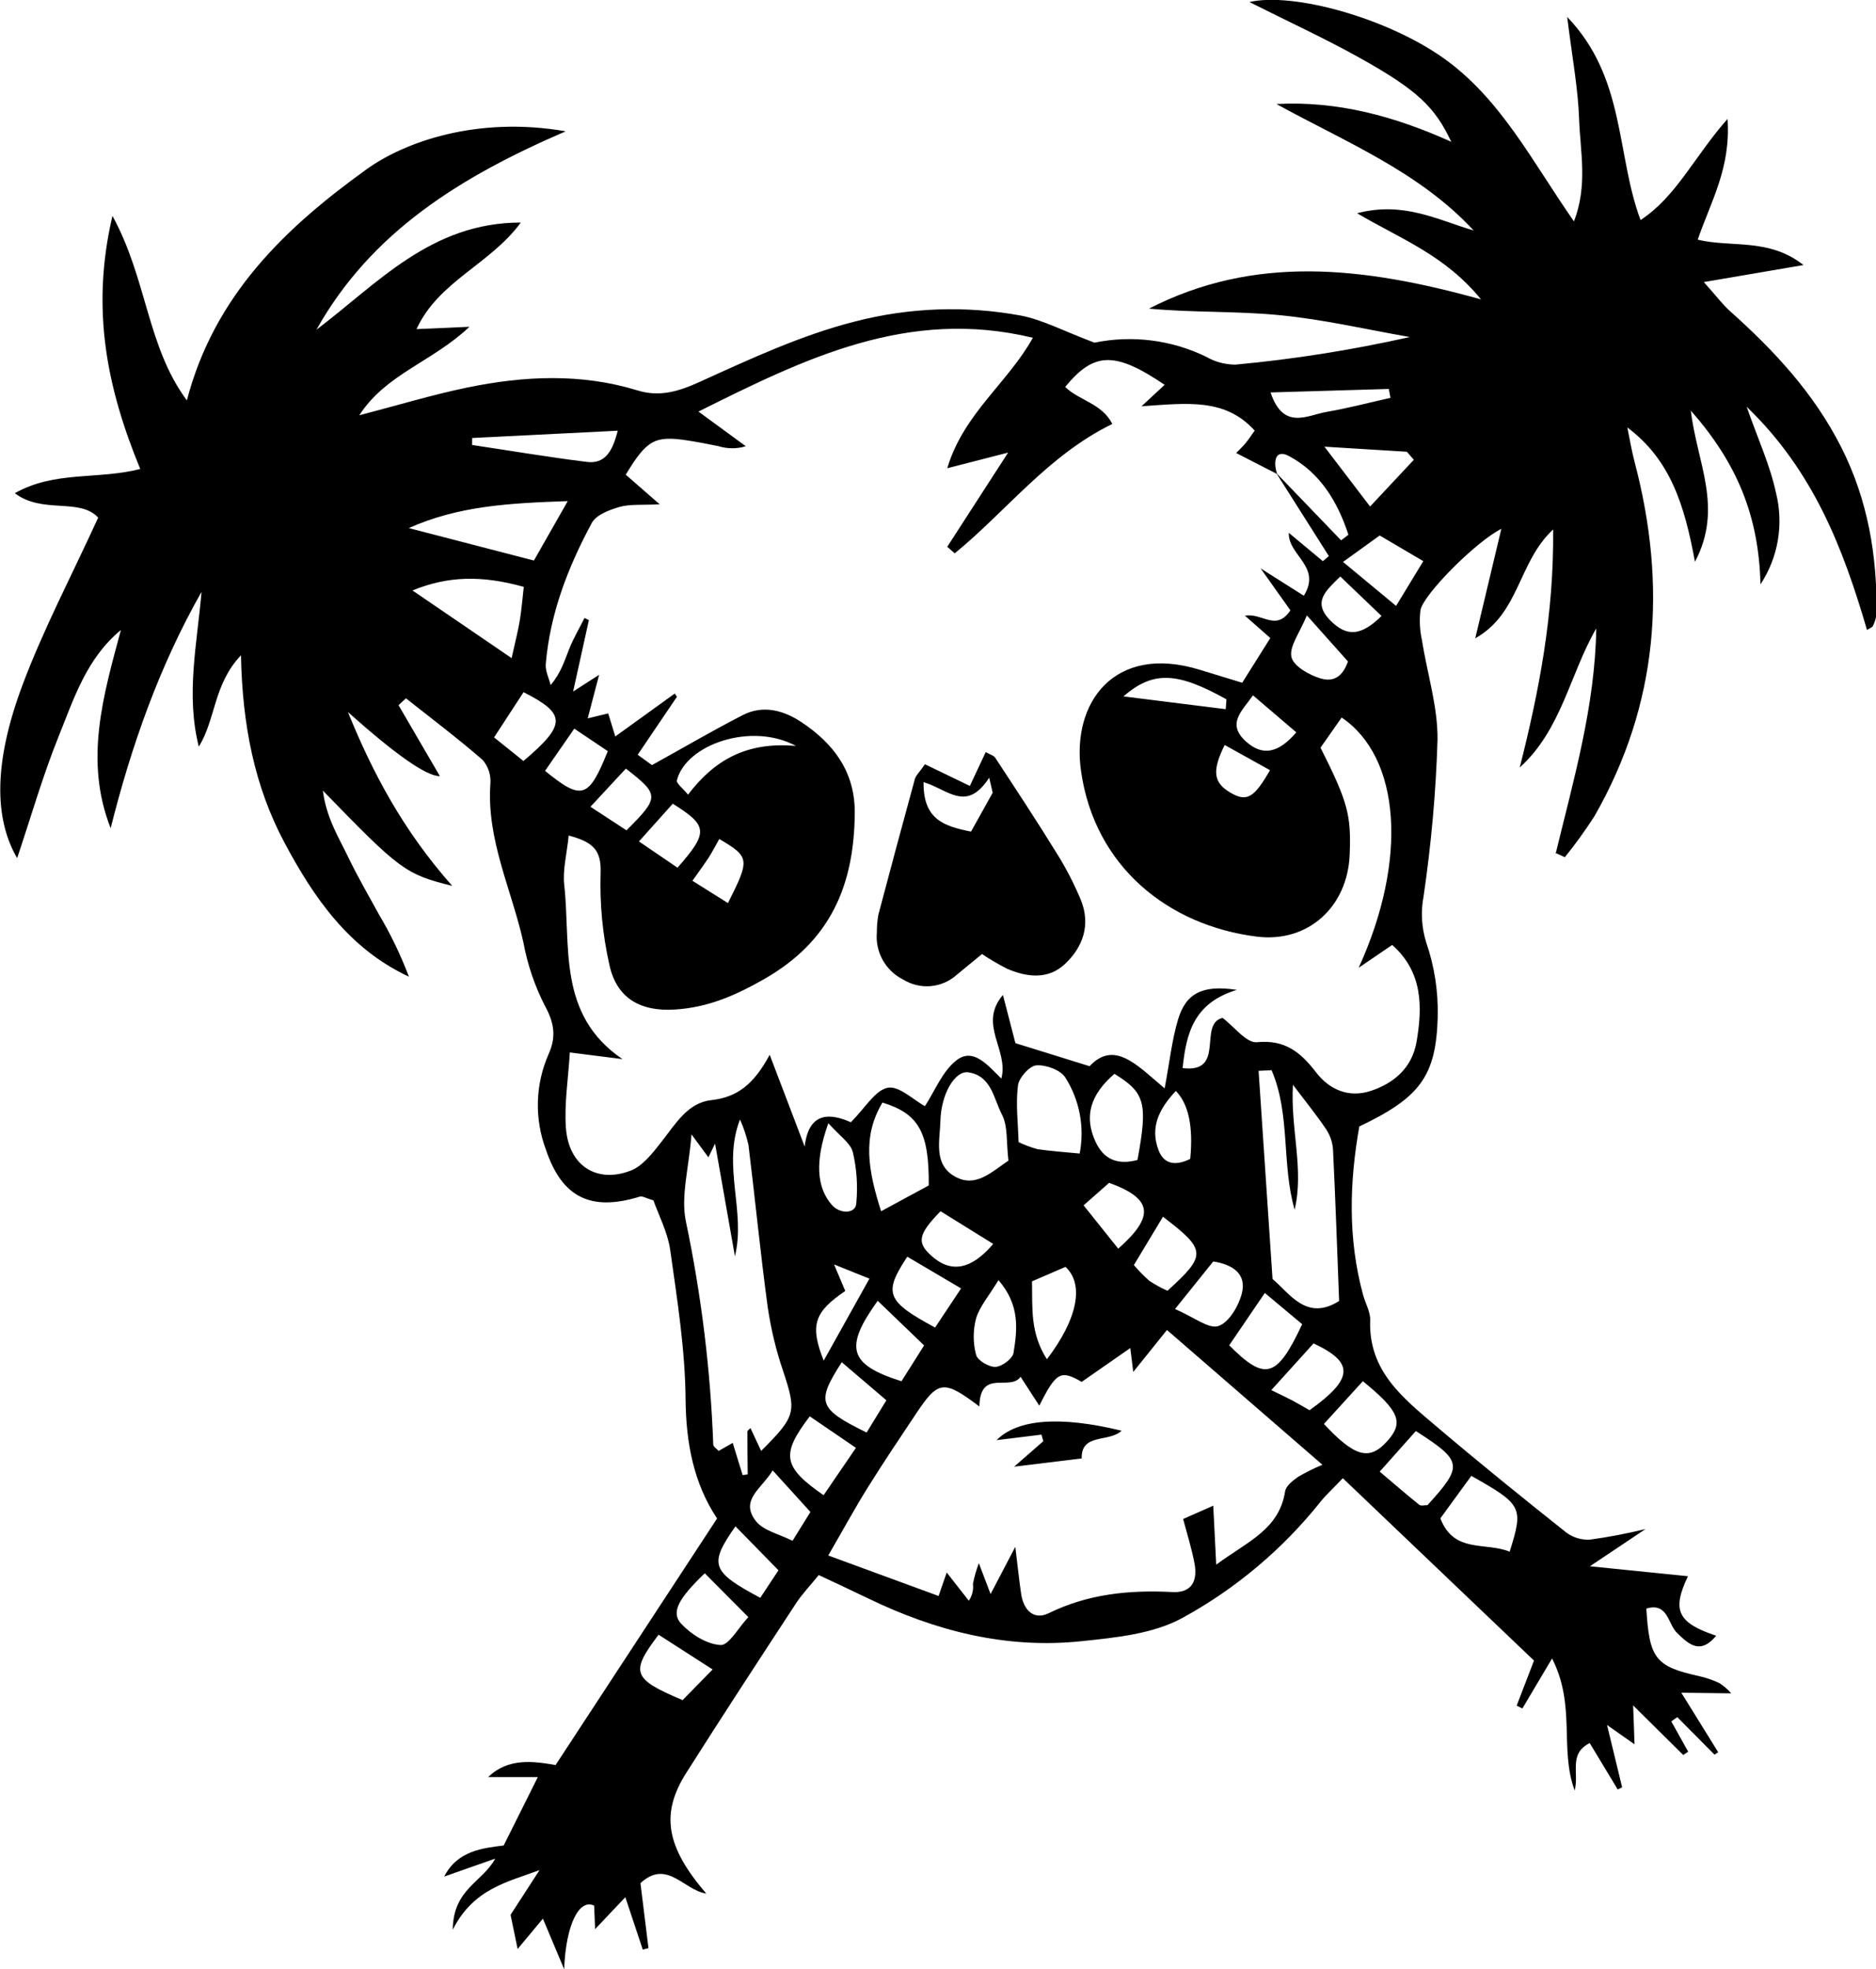 <svg xmlns="http://www.w3.org/2000/svg" viewBox="0 0 177.51 186.24" fil="black" ><path d="m147.2,80.74c1.71-7.03,3.73-14,3.84-21.3-2.51,4.35-3.28,9.57-7.24,13.16,1.83-7.24,3.24-14.48,3.16-22.52-3.34,3.11-3.15,7.92-7.37,10.3l2.47-10.36c-2.4,1.21-7.33,6.16-7.65,7.67-.12.96-.07,1.93.14,2.87.49,3.15,1.51,6.29,1.47,9.43-.15,4.96-.6,9.9-1.32,14.8-.28,1.46-.19,2.96.26,4.38.77,2.24,1.13,4.59,1.08,6.95-.14,5.7-1.69,7.7-7.42,10.43-.93,5.25-1.1,10.6.36,15.94.22.8.7,1.61.67,2.4-.18,4.82,3.17,7.4,6.31,10.07,4.02,3.41,8.13,6.73,12.26,10.01.64.47,1.43.71,2.23.66,1.77-.24,3.52-.58,5.25-1l-5.26,3.52c3.52.36,6.4.65,9.28.94-1.54,3.21-1,4.41,2.67,5.63-1.49,1.78-2.52.89-3.71-.27-.87-.84-.85-2.91-2.9-2.3.28,4.74.87,5.48,4.99,6.39.67.15,1.32.37,1.94.67.41.27.78.59,1.1.96l-4.72-.06c1.38,2.23,2.44,3.93,3.49,5.63l-.35.23-3.52-3.55-.57.4,1.6,2.87-.47.31-4.74-4.69c.06,1.59.1,2.63.13,3.68l-2.6-1.83c.61,2.51,1.02,4.2,1.43,5.9l-.42.2-2.65-4.39c-2.02,1.03-.99,2.77-1.42,4.49-1.46-3.9.14-8.02-2.14-12.49l-2.81,4.73-.54-.27,1.64-4.26-18.09-17.25c-.87.92-1.56,1.54-2.13,2.25-3.57,4.47-7.99,8.19-13,10.94-2.78,1.54-6.36,1.89-9.64,2.23-7.09.74-13.79-.97-20.16-4.06-1.49-.72-2.98-1.41-4.66-2.2-.81,1-1.57,1.79-2.16,2.69-3.49,5.33-6.97,10.65-10.38,16.03-2.45,3.87-1.91,6.98,1.9,11.41-2.18-.35-3.71-3.29-6.23-.99l.76,6.15-.54.14c-.48-1.44-.96-2.88-1.65-4.96l-2.86,3.02c-.03-.74-.06-1.48-.09-2.22-1.38-.69-2.67,1.7-2.84,6.01l-2.01-4.78-2.39,2.87-.67-3.23,2.74-4.23c-3.04,1.13-6.26,1.76-8.21,5.64.04-3.87,2.8-4.48,4.02-6.73l-4.83,1.7c1.26-2.47,3.68-2.69,5.63-2.94l3.23-6.47h-4.7c1.89-1.83,4.24-1.52,6.38-1.14l15.28-23.32c-2.21-3.33-2.94-7.11-2.98-11.28-.04-4.7-.79-9.41-1.45-14.09-.24-1.71-1.11-3.34-1.59-4.72-.75-.22-1.05-.43-1.27-.36-4.64,1.43-7.38.12-8.92-4.48-1.08-2.91-.99-6.13.26-8.97.77-1.7.53-3.03-.38-4.67-.94-1.86-1.61-3.84-1.99-5.89-1.1-4.99-3.5-9.71-3.13-15.02.07-.82-.19-1.64-.73-2.27-2.34-2.03-4.82-3.9-7.26-5.83l-.7.65,3.91,6.71q-1.85.05-8.7-6.06c2.33,5.72,5.19,11.16,9.87,16.44-4.44-1.1-4.94-1.49-12.24-9.01.34,2.61,1.48,4.38,2.36,6.22.9,1.87,1.95,3.68,2.95,5.5,1.11,1.87,2.06,3.84,2.83,5.88-5.67-2.64-8.99-7.46-11.77-12.67-2.84-5.32-3.99-11.14-4.12-17.73-2.62,2.77-2.38,6.07-3.99,8.64-1.24-4.92-.16-9.72.26-14.64-3.98,7.01-6.63,14.51-8.6,22.36-2.52-6.41-.7-12.54.97-18.75-3.27,2.7-4.46,6.52-5.91,10.11-1.49,3.7-2.59,7.55-3.91,11.47-2.19-3.78-2.22-9.09.51-16.38,1.98-5.28,4.64-10.32,7.16-15.83-1.77-1.91-5.26-.31-7.89-2.31,3.8-2.14,7.86-1.26,11.87-2.29-3.14-7.63-4.7-15.1-2.63-23.94,3.29,6,3.25,12.33,7.04,17.45,2.61-9.96,9.33-16.33,16.98-21.84,3.6-2.6,10.47-5.07,18.87-3.61-9.98,4.3-18.41,9.53-23.59,18.77,5.79-4.38,10.85-10.14,19.34-10.14-2.91,3.97-7.77,5.53-9.87,10.08l5.01-.22c-3.49,3.31-7.92,4.47-10.42,8.37,3.62-.94,6.89-1.94,10.24-2.63,5.36-1.1,10.75-1.36,16.09.28,2.08.64,3.88.1,5.88-.81,4.78-2.17,9.63-4.43,14.69-5.71,5.13-1.33,10.49-1.52,15.7-.56,2.07.4,4.02,1.46,6.96,2.56,3.58-.73,7.3-.26,10.58,1.34.83.48,1.78.73,2.74.74,5.56-.51,11.07-1.39,16.52-2.61-4.11-.72-8.19-1.67-12.32-2.07-4.09-.4-8.23-.23-12.36-.62,9.96-5.1,20.18-4,31.42-.87-3.43-4.2-7.59-5.71-11.73-8.15,4.39-1.15,7.59.62,11.03,1.63-5.16-5.57-12.13-8.37-18.66-11.96,5.8-.31,11.19,1.16,16.54,3.57-1.54-3.27-3.17-4.87-8.61-7.91-3.37-1.88-6.88-3.49-10.49-5.31,4.14-.94,12.92,1.48,18.3,5.26,5.46,3.84,8.44,9.8,12.41,15.49,1.32-3.4.6-6.57.49-9.64-.1-2.95-.66-5.88-1.13-9.7,5.54,5.77,4.61,12.95,6.94,19.21,3.38-2.2,5.05-5.95,8.23-9.56.33,4.66-1.6,7.85-2.82,11.42,3.2.77,6.72-.19,10.01,2.4l-9.43,1.61c1.13,1.26,1.75,2.1,2.51,2.78,4.18,3.73,7.92,7.76,10.49,12.84,2.52,4.98,3.41,10.26,3.34,15.76-.05.4-.16.79-.34,1.15-.04.11-.22.16-.56.38-2.24-7.66-5.03-15-11.39-21.12,1.09,3.11,2.23,5.57,2.78,8.16.74,2.96.21,6.09-1.47,8.64-.16-6.52-2.25-11.5-6.59-16.43.58,4.96,3.1,9.16.39,14.3-.98-5.33-2.3-9.64-6.4-12.71.23,1.11.41,2.22.7,3.31,3.06,11.65,2.26,22.86-3.81,33.46-.86,1.34-1.8,2.64-2.8,3.88l-.81-.37Zm-26.37-35.91l-3.86-1.98c.32-.33.62-.61.88-.92.32-.4.6-.82.87-1.2-2.77-3.06-6.27-2.61-10.71-2.3l2.19-2.03c-4.7-3.18-6.68-3.13-9.41.2,1.31,1.29,3.47,1.55,4.46,3.5-6.07,2.96-10,8.22-14.91,12.24l-.71-.62,5.76-8.91-5.76,1.48c1.55-5.18,5.74-8.08,8.1-12.34-11.8-2.85-21.54,1.94-31.64,6.98l4.48,3.28c-.85.26-1.76.25-2.6-.01-.95-.2-1.9-.38-2.86-.53-3.15-.49-3.9-.08-5.9,3.23l3.21,2.8c-1.71.09-2.81-.03-3.8.25-.96.28-2.2.74-2.62,1.51-2.25,4.17-3.96,8.58-4.36,13.37-.05.64.3,1.31.46,1.97,1-1.18,1.33-2.35,1.78-3.47.4-.99.95-1.92,1.43-2.88l.41.21c-.47,2.11-.94,4.23-1.49,6.75l2.46-1.58-1.08,4.12,1.94-.47.67,2.18,5.63-4.06.2.31-3.71,5.48,1.35.98c3.11-1.72,5.82-3.31,8.61-4.74,1.93-.98,3.87-.43,5.54.68,3.04,2.02,5.07,4.7,5.04,8.6-.06,6.78-2.25,12.1-8.59,15.71-2.77,1.58-5.35,2.68-8.43,2.87-3.28.21-5.52-1.08-6.2-4.24-.64-2.84-.92-5.75-.83-8.66.09-2.21-.74-2.95-3.02-3.56-.17,1.74-.58,3.24-.42,4.68.64,5.77-.69,12.27,5.51,16.47l-4.98-.63c-.15,2.5-.54,4.84-.37,7.15.26,3.54,2.89,5.27,6.12,4.03,1.17-.45,2.12-1.71,2.96-2.78,1.3-1.66,2.46-3.65,4.67-3.89,2.48-.27,4.04-1.52,5.53-4.29l3.31,8.68c.4-3.45,2.58-3.09,4.37-2.3,1.38-1.38,2.3-3.03,3.49-3.26,1.06-.21,2.43,1.15,3.52,1.74.95-1.46,1.64-3.28,2.96-4.32,1.62-1.29,3.01.49,4.27,1.71.72-2.73-2.23-5.12.15-7.91.53,2.05.94,3.61,1.18,4.56l7.02,2.18c2.35-2.51,4.53-.07,7.1,2.1.48-2.54.69-4.59,1.27-6.52.74-2.47,2.3-3.3,5.56-2.8-4.07,1.24-4.78,4.08-5.13,7.4,4.13.51,1.43-4.19,3.78-4.75,1.11.83,2.26,2.4,3.25,2.3,2.67-.27,4.16.98,5.58,2.83,1.3,1.69,3.12,2.44,5.15,1.79,2.21-.71,3.94-2.18,4.37-4.62.59-3.38.58-6.66-2.3-9.2l-3.17,2.16c4.68-10.24,3.96-19.91-1.61-23.67l-2,2.85c2.58,5.13,2.91,6.36,2.76,10.1-.19,4.94-3.92,8.39-8.82,7.77-8.35-1.06-15.31-6.61-16.6-15.65-.93-6.49,3.16-12.05,11.19-9.6,1.29.39,2.58.79,4.06,1.24l2.66-4.23-2.4-2.11c1.63-.31,2.93,1.54,4.3-.51l-2.82-3.97,4.09,2.59c1.72-2.77-1.5-3.81-1.42-5.95l3.22,2.68.57-.48-5-7.89,6.16,6.4.69-.53c-1-3.06-2.63-5.84-5.62-7.44-1.35-.72-1.5.59-1.13,1.68Zm-28.18,88.19c-3.36-2.53-3.87-2.46-5.98.71-1.54,2.31-3.09,4.61-4.56,6.97-1.21,1.94-2.31,3.96-3.74,6.43l10.44,3.83.77-2.22,2.09,2.67c.32-.46.46-1.03.39-1.59.13-.67.32-1.32.56-1.96.45,1.2.73,1.93,1.11,2.92l2.34-4.47c.26,2.12.38,3.32.56,4.5.23,1.49,1.2,2.47,2.6,1.78,3.74-1.83,7.62-2.21,11.71-2,1.75.09,2.42-.97,2.08-2.74-.28-1.46-.73-2.88-1.07-4.17l2.85-1.26c.08,1.65.16,3.25.28,5.58,2.96-2.2,5.95-3.3,6.52-6.94.08-.51.72-1,1.2-1.35.75-.44,1.53-.83,2.33-1.16l-14.71-12.75-3.19,3.97-.28-2.26-4.6,3.2c-1.97-1.14-2.41-.95-4.01,2.25l-1.77-2.73c-1.01,1.41-3.83-.81-3.9,2.8h0Zm-22.4,6.51l.5-.07c-.02-1.35-.03-2.71-.03-4.06,0-.07.12-.15.29-.32l1.01,2.16c3.32-3.31,3.36-3.69,2.07-7.59-.67-1.96-1.15-3.98-1.45-6.03-.69-5.1-1.19-10.22-1.82-15.33-.19-.82-.45-1.63-.8-2.4-1.71,4.4.57,8.65-.48,12.94-.62-3.51-1.24-7.01-1.88-10.66l-.63,1.3-1.6-2.17c-.24,3.18-1.04,5.88-.52,8.28,1.45,6.93,2.32,13.98,2.58,21.06,0,.2.31.38.51.6l1.33-.76c.31,1.01.62,2.03.94,3.05h0Zm50.07-38.3l-1.23.06c.43,6.41.86,12.82,1.32,19.69,1.62,1.34,3.2,4.04,6.3,2.08-.19-4.98-.35-9.67-.58-14.36-.05-.68-.28-1.33-.66-1.9-.9-1.34-1.92-2.59-3.13-4.19-.25,4.14,1.07,8,.16,11.81-1.25-4.34-.38-9-2.18-13.19h0Zm-24.9,8.55c-.21-1.7-.03-3.25-.63-4.39-.77-1.47-.98-3.65-3.18-3.96-1.22-.17-2.57,1.98-2.63,4.65-.05,1.83-.69,4.1,1.44,5.24,1.9,1.02,3.35-.42,5-1.54h0Zm-41.7-62.38c-5.54.19-10.34.45-15.04,2.55l11.84,3.07,3.2-5.62Zm-5.31,14.85c.39-1.75.63-2.67.78-3.6.17-1.05.25-2.11.37-3.14-4-1.11-7.18-1.03-10.53.34l9.38,6.4Zm34.96,52.32l4.51-2.44c.04-5.04-.95-6.79-4.38-7.84-1.94,3.23-1.35,6.43-.13,10.28h0Zm18.79-5.46c.48-2.48,0-5.04-1.35-7.18-.45-.72-1.84-1.23-2.75-1.16-.65.05-1.65,1.17-1.74,1.91-.22,1.74.01,3.54.06,5.35.58.28,1.18.5,1.8.67,1.21.18,2.44.26,3.97.41h0Zm5.47.61c.99-5.39.73-6.35-2.18-8.15-2.29,1.98-2.88,4.01-1.81,6.38.81,1.8,2.2,2.25,3.99,1.77h0Zm35.22,37.04c1.32-4.2,1.19-4.44-3.63-7.16l-2.93,4.02c1.29,3.34,4.22,2.21,6.56,3.15h0Zm-19.64-21.51l-3.53-2.95-3.37,4.95c3.39,3.41,4.51,3.13,6.9-1.99h0Zm7.34,13.95c1.46,1.23,2.58,2.21,3.75,3.14.16.13.51.02.77.03,3.4-3.74,3.34-4.16-1.1-7.01l-3.42,3.84Zm-63.87,9.62c-2.47,2.37-3.22,3.69-2.23,4.76.94,1.01,2.43,1.95,3.73,2.02.78.05,1.66-1.61,2.63-2.64l-4.12-4.14Zm62.28-18.18l-3.69,4.05c2.93,3.14,4.31,3.5,5.99,1.63,1.58-1.76,1.19-2.83-2.31-5.68h0Zm-45.91-7.6c-3.19,4.43-2.75,6.03,2.25,7.61l2.14-3.39-4.39-4.22Zm-2.06,13.91l-4.37-2.98c-2.72,3.58-2.59,4.76,1.31,7.46l3.06-4.48Zm18.07-8.38c2.9-3.8,3.55-7.08,1.76-8.74l-3.17,1.37c.05,2.54-.19,4.87,1.41,7.37h0Zm-13.21-9.7c-2.28,3.45-2,4.2,2.63,6.7l2.46-3.7-5.09-3ZM44.68,41.43c0,.22,0,.44-.01.66,3.62.54,7.22,1.15,10.85,1.6,1.66.21,2.42-.89,2.93-2.95l-13.77.69Zm65.36,73.66l-2.75,4.57c.45.53.94,1.03,1.46,1.49.55.36,1.12.68,1.72.94,3.72-3.38,3.7-3.85-.44-7.01h0Zm-15.56,5.99c-.92,1.52-1.78,2.49-2.12,3.62-.3,1.13-.3,2.32,0,3.45.14.54,1.22,1.17,1.84,1.14.61-.03,1.61-.77,1.7-1.32.37-2.24.61-4.55-1.43-6.89h0Zm-32.16,33.54c-2.69,3.56-2.52,4.17,2.27,6.19l2.84-2.9-5.12-3.29Zm48.87-30.8c1.81.78,3.19,1.91,4.09,1.61,1-.33,1.91-1.88,2.22-3.07.47-1.79-.75-2.74-2.7-3.04l-3.61,4.49Zm23.49-70.74l-4.13-2.43-3.47,2.5,5.02,4.16,2.58-4.24Zm-.9-9.59l-.66-.76-7.8-.48,4.32,5.66,4.14-4.42Zm-13.48,88c.74.36,1.37.66,1.99.98.58.31,1.15.65,1.62.92,4.19-2.99,4.24-4.52.38-6.32l-3.99,4.41Zm-48.36,19.64l1.72-2.6-4.07-4.16c-2.54,3.62-2.3,4.28,2.36,6.77h0Zm6.44-44.89c-1.32,3.67-1.08,6.13.34,7.74.77.87,2.22.84,2.3-.13.16-1.63.05-3.27-.32-4.86-.22-.88-1.26-1.55-2.32-2.75h0Zm10.62,8.32c-2.12,2.19-2.29,2.96-.85,4.24,1.86,1.66,3.77,1.28,5.83-1.14l-4.98-3.09Zm-12.31,28.46l-3.58-3.94c-.98,1.68-3.15,2.78-1.6,4.78.72.93,2.24,1.25,3.48,1.88l1.69-2.72Zm-25.12-70.11c3.49,2.84,4.13,2.64,5.94-1.86l-3.17-2.13-2.77,4Zm50.96,41.1l3.28,4.1c3.5-3.1,3.24-4.73-.86-6.23l-2.42,2.13Zm-22.88,14.84c-2.45,3.8-2.22,4.4,2.35,6.65l1.87-3.05-4.22-3.6Zm-30.12-56.87c4.11-3.48,4.03-4.46.01-6.51l-2.79,4.28,2.78,2.23Zm14.57,10.1c2.96-3.37,2.89-3.97-.44-6.06l-3.2,3.57,3.64,2.48Zm48.52,27.54q.45-4.57-1.36-6.43c-1.52,1.62-2.49,3.38-1.63,5.62.48,1.24,1.5,1.54,2.99.81h0Zm11.04-51.42c-.69,1.69-1.69,2.96-1.46,3.95.2.87,1.7,1.71,2.78,2.03,1.72.5,2.31-.92,2.57-1.61l-3.89-4.36Zm-3.44-21.09c1.21,3.63,3.46,2.17,5.31,1.85,2.03-.35,4.03-.88,6.04-1.33l-.16-.84-11.2.33Zm-61,35.59l-3.35,3.61,3.41,2.23c3.14-3.14,3.13-3.36-.06-5.84h0Zm23.06,48.25l-3.36-1.35,1.06,2.51c-2.94,2-3.37,3.23-2.04,6.59l4.33-7.76Zm33.6-50.48c-1.22,2.46-1.07,3.57.57,4.52,1.52.88,2.21.49,3.72-2.14l-4.28-2.38Zm-50.78,4.7c2.48-3.26,5.53-5.04,10.22-4.61-4.19-2.28-10.39-.17-11.27,3.24-.08.29.58.78,1.05,1.36h0Zm65.63-16.9l-3.91-3.74c-1.33,1.32-2.69,2.39-.94,4.16,1.57,1.58,2.91,1.47,4.85-.43h0Zm-8.06,11.01l-4.11-3.51c-1.03,1.48-2.53,2.68-.67,4.36,1.56,1.41,3.07,1.13,4.77-.86h0Zm-6.69-2.2l.07-.93c-4.71-2.63-6.95-2.69-9.75-.28l9.68,1.21Zm-50.46,16.23l3.36,2.11c2.1-4.16,2.06-4.36-.82-6.06-.33.58-.64,1.18-1,1.75-.44.67-.92,1.32-1.54,2.2h0Z"></path><path d="m87.52,72.29l4.25,2.05,1.5-3.2c.44.25.76.32.89.52,1.97,3,3.95,6,5.83,9.05.88,1.4,1.64,2.88,2.28,4.41.95,2.33.22,4.45-1.51,6.07-1.59,1.49-3.59,1.25-5.47.44-.82-.42-1.61-.88-2.37-1.39-.76.62-1.59,1.3-2.41,1.98-1.4,1.25-3.46,1.42-5.06.43-1.67-.84-2.65-2.61-2.48-4.46,0-.56.04-1.11.14-1.66,1.13-4.28,2.28-8.55,3.45-12.82.1-.37.44-.67.96-1.42Zm-.13,1.69c-.05,3.54,1.94,4.17,4.49,4.68l2.05-3.68c-.11-.47-.22-.95-.33-1.42-2.17,3.34-3.9,1.1-6.22.42h0Z"></path><path d="m98.54,135.7l-4.24.52c1.96-1.98,5.96-2.32,11.83-.89-1.23,1.14-3.83.2-3.78,2.62l-6.39.78,2.76-2.41c-.06-.21-.12-.42-.18-.64Z"></path></svg>